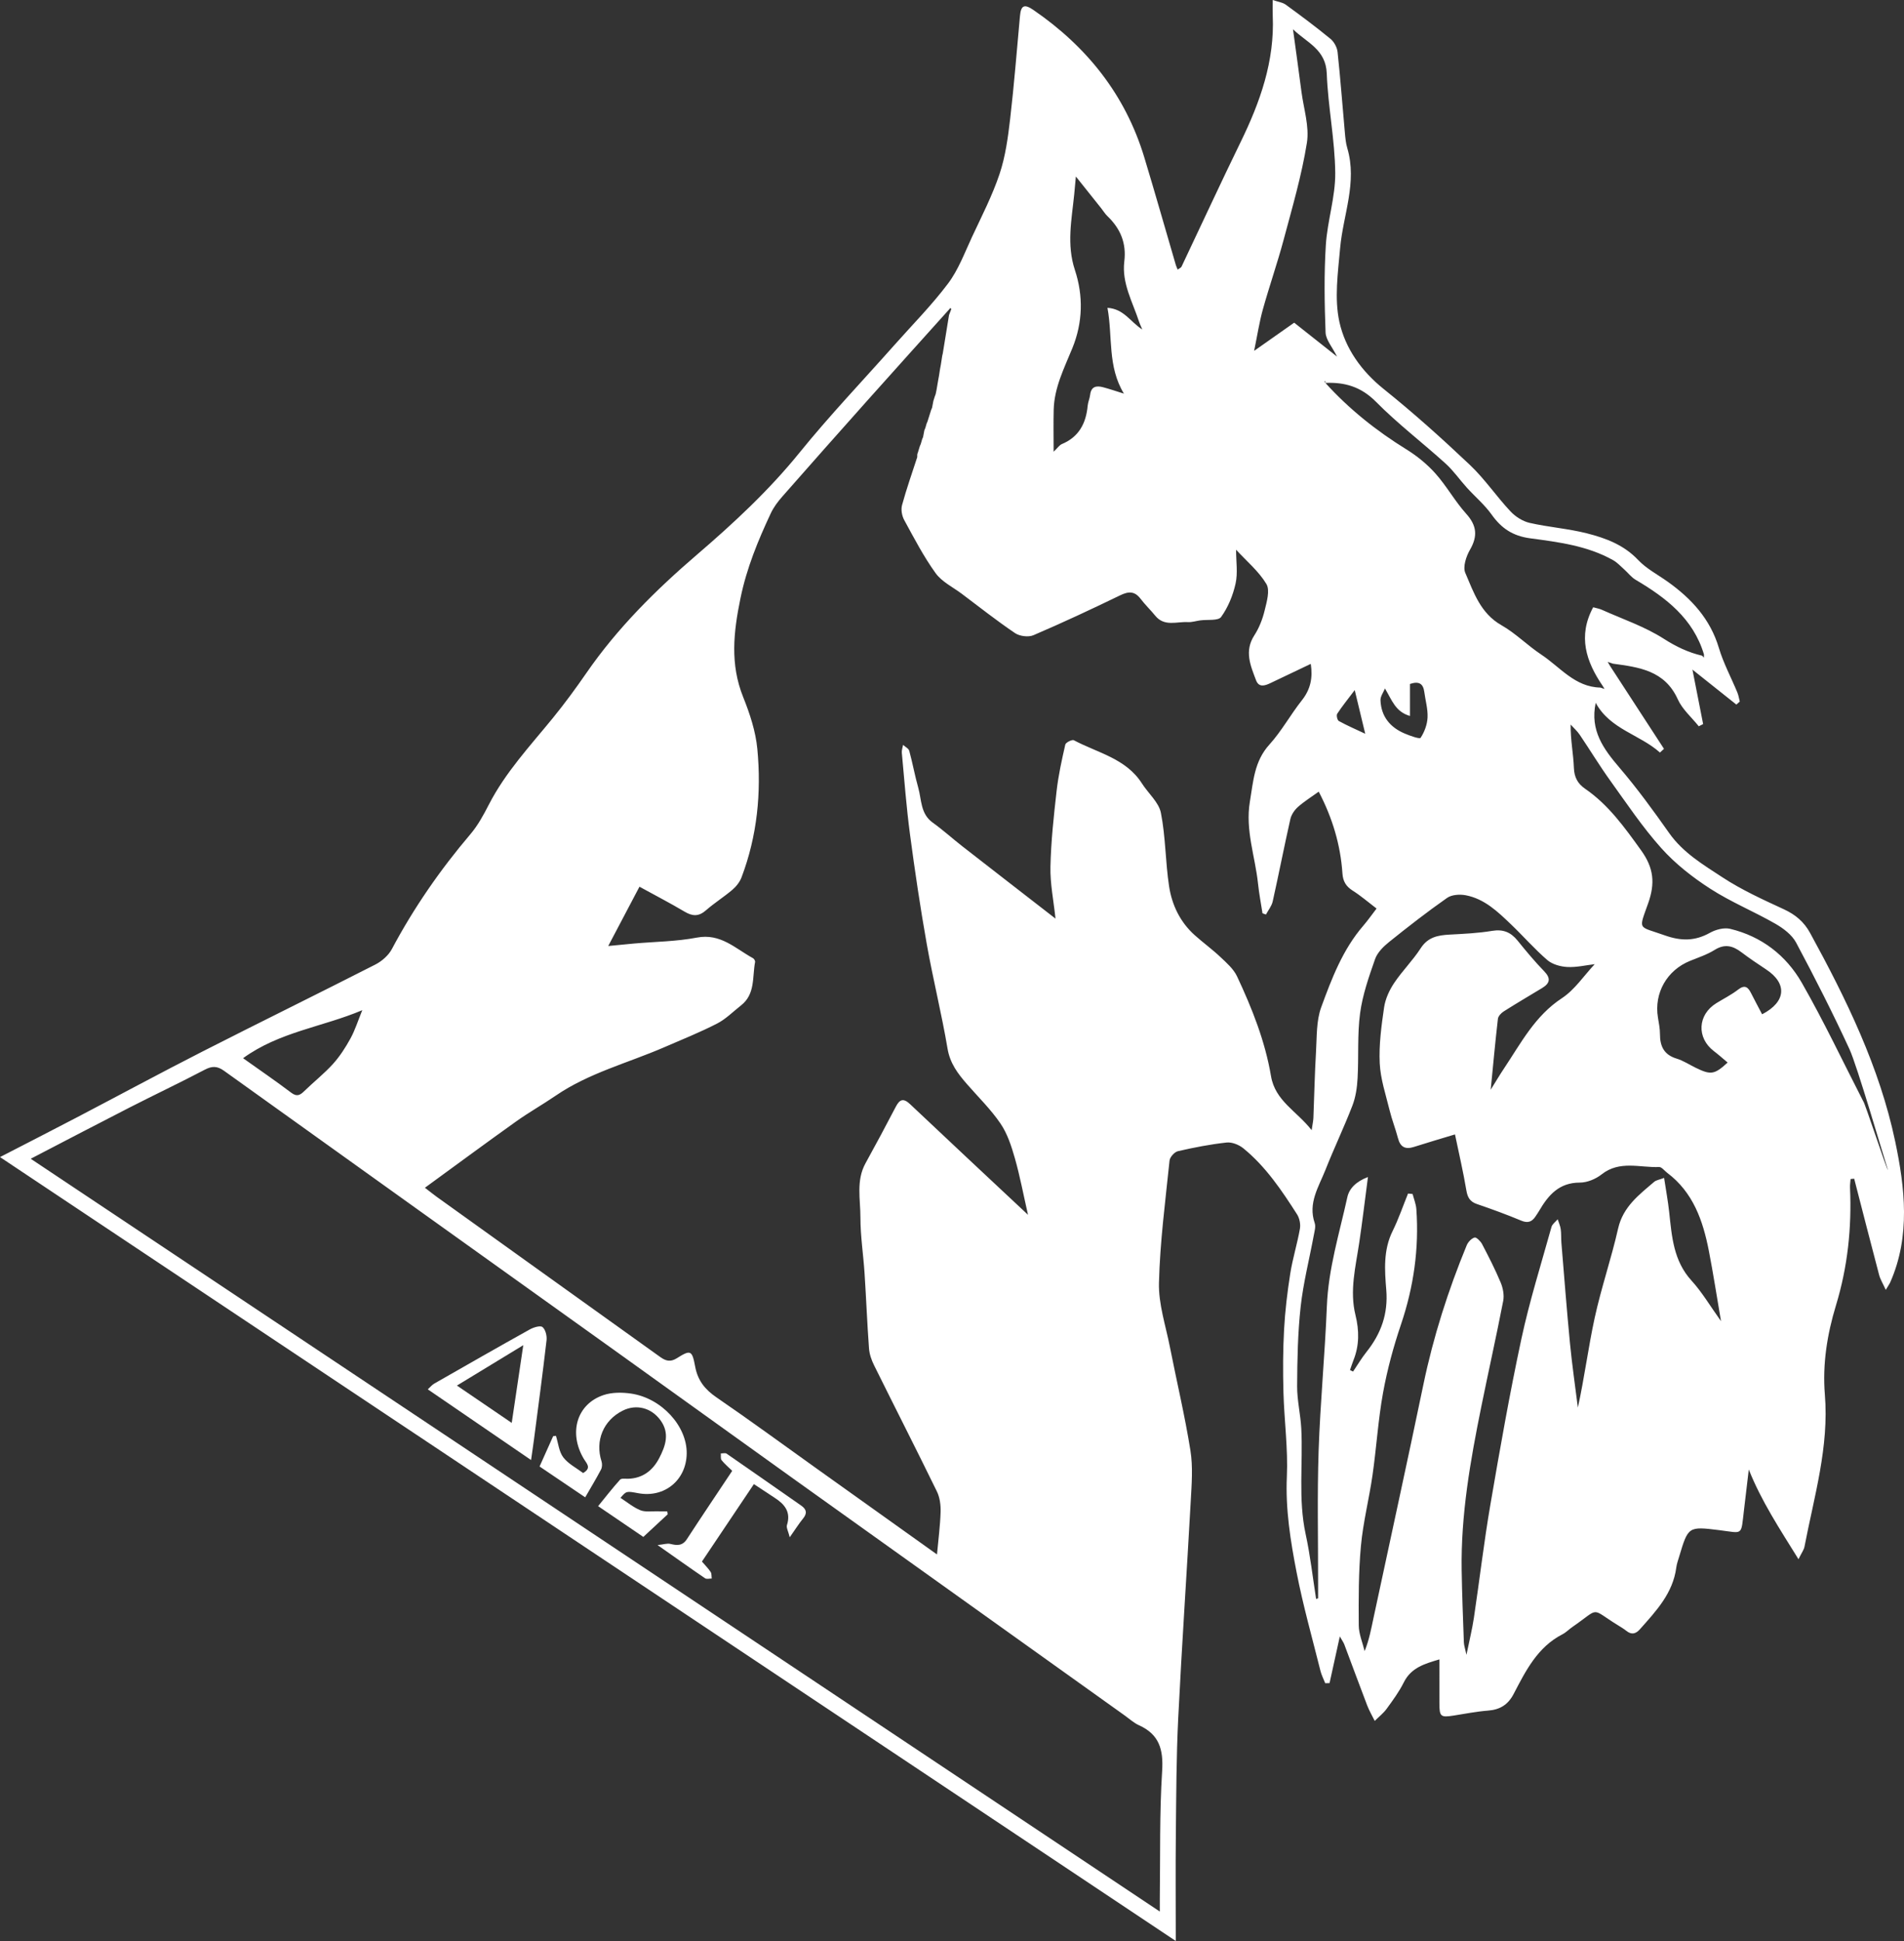 <?xml version="1.0" encoding="utf-8"?>
<!-- Generator: Adobe Illustrator 16.0.0, SVG Export Plug-In . SVG Version: 6.00 Build 0)  -->
<!DOCTYPE svg PUBLIC "-//W3C//DTD SVG 1.1//EN" "http://www.w3.org/Graphics/SVG/1.1/DTD/svg11.dtd">
<svg version="1.1" id="Layer_1" xmlns="http://www.w3.org/2000/svg" xmlns:xlink="http://www.w3.org/1999/xlink" x="0px" y="0px"
	 width="541.169px" height="551.553px" viewBox="0 0 541.169 551.553" enable-background="new 0 0 541.169 551.553"
	 xml:space="preserve">
<rect x="0" y="0" width="541.169" height="551.553" fill="#333333" stroke="none"/>
<g>
	<g>
		<path fill-rule="evenodd" clip-rule="evenodd" fill="#FFFFFF" d="M457.621,189.234c5.109,7.852,10.219,15.703,15.328,23.557
			c-0.383,0.352-0.764,0.703-1.146,1.055c-5.777-5.166-14.162-6.584-18.258-14.129c-1.672,7.832,2.203,13.107,6.756,18.43
			c5.047,5.902,9.639,12.219,14.121,18.575c3.949,5.602,9.686,9.002,15.145,12.582c5.475,3.59,11.537,6.34,17.508,9.102
			c3.268,1.512,5.695,3.584,7.395,6.691c10.314,18.841,19.771,38.21,24.193,59.25c2.748,13.07,4.398,26.873-1.393,40.008
			c-0.207,0.467-0.518,0.889-1.281,2.176c-0.814-1.795-1.553-2.963-1.891-4.238c-2.408-9.105-4.734-18.23-7.088-27.35
			c-0.342,0.029-0.686,0.061-1.027,0.09c-0.057,0.83-0.193,1.664-0.156,2.492c0.498,11.371-0.662,22.457-4.008,33.451
			c-2.479,8.143-3.857,16.686-3.146,25.297c1.225,14.865-3.045,28.951-5.795,43.258c-0.164,0.863-0.77,1.641-1.699,3.543
			c-5.406-8.721-10.543-16.488-14.129-25.494c-0.455,3.842-0.9,7.682-1.363,11.521c-0.902,7.473-0.098,6.568-7.086,5.703
			c-8.76-1.084-8.77-1.021-11.34,7.531c-0.305,1.02-0.678,2.039-0.814,3.086c-0.955,7.334-5.744,12.383-10.346,17.561
			c-1.211,1.361-2.412,1.6-3.879,0.428c-0.746-0.596-1.576-1.09-2.393-1.592c-8.043-4.951-4.807-5.084-12.918,0.51
			c-0.963,0.664-1.799,1.551-2.824,2.078c-7.092,3.641-10.43,10.361-13.865,16.945c-1.602,3.07-3.879,4.477-7.275,4.738
			c-3.289,0.254-6.547,0.91-9.814,1.418c-3.678,0.572-4.012,0.297-4.02-3.525c-0.008-4.049-0.002-8.098-0.002-12.439
			c-4.193,1.242-8.027,2.324-10.125,6.543c-1.32,2.65-3.111,5.088-4.865,7.492c-0.939,1.287-2.248,2.303-3.391,3.441
			c-0.727-1.479-1.57-2.91-2.156-4.441c-2.207-5.748-4.32-11.531-6.492-17.295c-0.213-0.563-0.59-1.064-1.271-2.271
			c-1.074,4.875-1.996,9.066-2.918,13.26c-0.41,0.012-0.82,0.023-1.23,0.035c-0.459-1.17-1.057-2.303-1.357-3.512
			c-2.326-9.313-4.951-18.568-6.777-27.98c-1.736-8.947-3.188-17.936-2.77-27.221c0.355-7.943-0.752-15.943-0.969-23.924
			c-0.164-5.945-0.146-11.912,0.176-17.85c0.291-5.314,0.926-10.629,1.754-15.889c0.678-4.289,1.994-8.475,2.748-12.756
			c0.229-1.295-0.102-2.992-0.811-4.098c-4.375-6.832-8.906-13.59-15.275-18.773c-1.24-1.008-3.223-1.805-4.746-1.639
			c-4.652,0.508-9.275,1.408-13.84,2.461c-0.977,0.225-2.277,1.674-2.379,2.666c-1.193,11.568-2.723,23.143-3.01,34.744
			c-0.148,6.039,1.914,12.146,3.105,18.197c1.934,9.824,4.266,19.582,5.84,29.461c0.746,4.678,0.35,9.584,0.088,14.365
			c-1.129,20.566-2.543,41.117-3.559,61.689c-0.543,10.984-0.559,21.998-0.676,33c-0.104,9.801-0.021,19.604-0.021,30.305
			C222.311,476.982,111.318,402.998,0,328.799c7.484-3.859,14.742-7.563,21.963-11.338c11.879-6.209,23.672-12.588,35.613-18.672
			c16.324-8.318,32.781-16.377,49.102-24.701c1.854-0.945,3.74-2.592,4.701-4.398c6.242-11.729,13.742-22.549,22.34-32.664
			c2.109-2.482,3.721-5.456,5.221-8.378c4.734-9.215,11.75-16.699,18.207-24.625c3.357-4.121,6.512-8.424,9.533-12.799
			c8.801-12.742,19.674-23.531,31.355-33.557c10.451-8.973,20.488-18.271,29.215-29.049c8.512-10.516,17.881-20.336,26.869-30.468
			c5.168-5.827,10.686-11.391,15.352-17.597c2.947-3.922,4.719-8.76,6.826-13.276c2.748-5.884,5.752-11.705,7.805-17.836
			c1.666-4.977,2.389-10.334,3.002-15.585c1.141-9.75,1.902-19.544,2.801-29.321c0.279-3.028,1.232-3.479,3.826-1.699
			c15.172,10.415,26.1,24.055,31.488,41.814c3.09,10.188,5.99,20.434,8.984,30.653c0.105,0.363,0.277,0.707,0.514,1.301
			c0.51-0.371,0.957-0.525,1.1-0.824c5.619-11.826,11.096-23.719,16.836-35.484c5.527-11.331,9.658-22.953,9.094-35.805
			c-0.057-1.27-0.008-2.544-0.008-4.492c1.531,0.529,2.814,0.676,3.723,1.337c4.301,3.133,8.572,6.316,12.682,9.692
			c1.033,0.847,1.889,2.425,2.031,3.752c0.818,7.618,1.383,15.264,2.07,22.896c0.135,1.482,0.268,2.999,0.688,4.415
			c2.893,9.752-1.191,18.958-2.035,28.421c-0.621,6.982-1.676,14.325-0.201,20.992c1.646,7.441,6.211,13.93,12.58,19.035
			c8.479,6.795,16.59,14.083,24.488,21.553c4.219,3.99,7.533,8.924,11.52,13.186c1.408,1.51,3.469,2.844,5.453,3.299
			c5.395,1.238,10.996,1.625,16.35,2.99c5.33,1.359,10.465,3.275,14.508,7.551c2.361,2.496,5.594,4.17,8.441,6.203
			c6.725,4.801,12.055,10.566,14.508,18.781c1.301,4.363,3.508,8.453,5.26,12.684c0.336,0.813,0.463,1.713,0.686,2.57
			c-0.322,0.287-0.645,0.576-0.967,0.863c-4.09-3.258-8.182-6.516-12.488-9.943c1.016,5.172,2.027,10.326,3.039,15.48
			c-0.414,0.209-0.826,0.418-1.24,0.627c-2.029-2.541-4.676-4.807-5.971-7.68c-3.693-8.18-11.006-9.102-18.428-10.113
			c-0.498-0.166-0.996-0.332-1.494-0.5C457.166,188.472,457.395,188.853,457.621,189.234z M483.797,186.33
			c0.166,0.182,0.334,0.363,0.5,0.545c0.006-0.301,0.012-0.604,0.018-0.904c-3.053-10.213-10.787-16.113-19.432-21.223
			c-1.242-0.734-2.168-1.99-3.271-2.971c-1.008-0.896-1.951-1.936-3.105-2.588c-7.314-4.123-15.537-5.141-23.619-6.227
			c-4.906-0.66-8.141-2.82-10.9-6.705c-1.996-2.809-4.721-5.096-7.057-7.672c-2.051-2.26-3.809-4.828-6.055-6.861
			c-6.537-5.918-13.596-11.295-19.781-17.547c-4.242-4.287-8.908-5.63-14.488-5.36c0.064-0.135,0.129-0.269,0.193-0.403
			c-0.131-0.028-0.262-0.057-0.393-0.085c0.092,0.149,0.182,0.298,0.273,0.448c6.744,7.461,14.512,13.641,23.068,18.928
			c3.027,1.873,5.906,4.223,8.271,6.875c3.17,3.555,5.512,7.854,8.701,11.391c3.041,3.373,3.332,6.367,1.092,10.252
			c-1.084,1.883-2.072,4.848-1.336,6.561c2.393,5.561,4.328,11.508,10.291,14.889c4.035,2.289,7.387,5.748,11.283,8.322
			c5.361,3.539,9.559,9.244,16.82,9.389c0.396,0.131,0.793,0.262,1.188,0.393c-0.178-0.291-0.355-0.58-0.533-0.871
			c-4.721-6.92-7.119-14.117-2.699-22.342c0.893,0.254,1.732,0.385,2.48,0.721c5.924,2.656,12.203,4.77,17.609,8.24
			C476.422,183.771,479.861,185.412,483.797,186.33z M269.691,88.013c-7.738,8.616-15.5,17.213-23.211,25.854
			c-8.078,9.053-16.129,18.129-24.135,27.246c-1.254,1.43-2.449,3.012-3.252,4.719c-3.65,7.783-6.871,15.598-8.639,24.209
			c-1.979,9.627-2.979,18.693,0.781,28.059c1.891,4.711,3.551,9.742,4.023,14.75c1.174,12.402-0.031,24.679-4.49,36.448
			c-0.5,1.32-1.494,2.596-2.578,3.521c-2.424,2.07-5.156,3.777-7.555,5.873c-2.043,1.787-3.807,1.701-6.043,0.375
			c-4.154-2.467-8.455-4.689-12.838-7.094c-3.023,5.742-5.865,11.133-8.875,16.848c2.814-0.271,5.092-0.506,7.373-0.709
			c5.945-0.525,11.984-0.563,17.816-1.68c6.752-1.295,10.947,3.125,15.961,5.854c0.311,0.17,0.65,0.756,0.59,1.074
			c-0.818,4.267,0.1,9.119-3.98,12.324c-2.258,1.773-4.34,3.904-6.852,5.189c-4.879,2.502-9.992,4.551-15.031,6.734
			c-10.322,4.473-21.379,7.283-30.824,13.75c-3.688,2.523-7.6,4.725-11.236,7.316c-8.539,6.088-16.975,12.322-25.922,18.84
			c1.674,1.289,2.477,1.945,3.316,2.549c8.393,6.025,16.791,12.043,25.189,18.059c12.813,9.176,25.631,18.342,38.434,27.529
			c1.516,1.09,2.865,1.438,4.639,0.322c3.91-2.461,4.363-2.35,5.229,2.33c0.734,3.98,2.783,6.535,6.074,8.787
			c9.57,6.551,18.926,13.414,28.367,20.154c11.393,8.129,22.785,16.258,34.297,24.471c0.377-4.145,0.906-8.117,1.029-12.104
			c0.059-1.936-0.225-4.098-1.061-5.811c-5.854-11.982-11.918-23.859-17.836-35.809c-0.738-1.49-1.334-3.186-1.455-4.824
			c-0.525-7.113-0.799-14.244-1.264-21.363c-0.346-5.295-1.18-10.58-1.174-15.869c0.006-5.139-1.277-10.461,1.455-15.4
			c2.936-5.309,5.791-10.66,8.596-16.039c1.129-2.164,2.186-2.512,4.088-0.713c10.973,10.377,22.021,20.676,33.49,31.418
			c-1.326-5.828-2.295-11.031-3.74-16.098c-0.969-3.4-2.115-6.945-4.07-9.822c-2.736-4.025-6.291-7.496-9.512-11.189
			c-2.58-2.961-4.834-5.887-5.543-10.094c-1.68-9.953-4.143-19.773-5.906-29.712c-1.844-10.389-3.393-20.836-4.783-31.297
			c-1.02-7.663-1.592-15.384-2.311-23.083c-0.068-0.73,0.229-1.494,0.357-2.24c0.605,0.559,1.572,1.018,1.758,1.693
			c0.949,3.459,1.574,7.008,2.549,10.459c0.975,3.449,0.611,7.426,4.113,9.935c2.924,2.094,5.6,4.527,8.439,6.742
			c8.789,6.852,17.604,13.668,26.465,20.541c-0.541-5.127-1.543-9.951-1.438-14.75c0.158-7.191,0.938-14.384,1.754-21.542
			c0.504-4.428,1.475-8.813,2.469-13.166c0.137-0.598,1.939-1.492,2.428-1.23c6.76,3.596,14.826,5.164,19.361,12.285
			c1.793,2.818,4.787,5.336,5.385,8.355c1.354,6.841,1.268,13.952,2.326,20.868c0.813,5.322,3.145,10.178,7.285,13.885
			c2.379,2.131,4.98,4.016,7.299,6.205c1.76,1.662,3.742,3.391,4.736,5.507c4.256,9.063,7.967,18.389,9.641,28.307
			c1.201,7.125,7.316,9.93,11.557,15.393c0.264-1.799,0.463-2.629,0.496-3.467c0.256-6.283,0.371-12.574,0.746-18.85
			c0.254-4.234,0.061-8.74,1.475-12.609c2.984-8.16,6.105-16.386,11.936-23.146c1.303-1.512,2.449-3.156,3.799-4.908
			c-2.375-1.807-4.467-3.623-6.779-5.086c-1.906-1.207-2.77-2.639-2.922-4.91c-0.547-8.098-2.826-15.731-6.736-23.22
			c-2.041,1.475-4.119,2.76-5.918,4.357c-0.98,0.871-1.865,2.188-2.15,3.448c-1.756,7.779-3.277,15.611-5.016,23.395
			c-0.293,1.313-1.262,2.477-1.916,3.711c-0.328-0.115-0.656-0.23-0.984-0.346c-0.432-2.805-0.975-5.6-1.27-8.42
			c-0.813-7.758-3.672-15.225-2.313-23.323c0.973-5.795,1.236-11.453,5.545-16.205c3.479-3.836,6.008-8.514,9.242-12.594
			c2.43-3.066,3.129-6.334,2.518-10.334c-3.91,1.863-7.717,3.68-11.525,5.49c-1.555,0.738-3.238,1.264-4.027-0.828
			c-1.572-4.16-3.404-8.287-0.49-12.775c1.369-2.107,2.334-4.602,2.928-7.055c0.598-2.469,1.57-5.742,0.496-7.535
			c-2.168-3.619-5.611-6.473-8.615-9.736c0,3.352,0.523,6.607-0.139,9.6c-0.74,3.342-2.125,6.754-4.107,9.502
			c-0.834,1.158-3.916,0.693-5.973,0.98c-1.16,0.16-2.328,0.555-3.473,0.486c-3.162-0.189-6.682,1.381-9.285-1.82
			c-1.34-1.646-2.889-3.127-4.172-4.811c-1.697-2.223-3.424-2.133-5.818-0.971c-8.133,3.943-16.33,7.77-24.635,11.33
			c-1.43,0.613-3.904,0.289-5.223-0.6c-5.188-3.504-10.113-7.396-15.121-11.16c-2.545-1.912-5.68-3.414-7.461-5.885
			c-3.404-4.719-6.117-9.953-8.916-15.082c-0.65-1.193-0.969-2.957-0.621-4.234c1.25-4.6,2.85-9.104,4.318-13.643
			c0.004-0.229,0.008-0.455,0.01-0.682c0.008-0.195,0.059-0.379,0.152-0.551c0.195-0.639,0.391-1.275,0.586-1.912
			c0.09-0.207,0.182-0.412,0.271-0.619c0.123-0.435,0.246-0.869,0.369-1.306c0.09-0.206,0.18-0.413,0.27-0.62
			c0.123-0.649,0.246-1.299,0.369-1.947c0.088-0.205,0.176-0.41,0.264-0.614c0.127-0.435,0.254-0.87,0.381-1.304
			c0.09-0.185,0.17-0.372,0.244-0.563c0.346-1.096,0.691-2.191,1.037-3.287c0.088-0.206,0.176-0.413,0.264-0.619
			c0.125-0.65,0.25-1.299,0.375-1.947c0.133-0.424,0.266-0.848,0.398-1.27c0.08-0.213,0.162-0.428,0.242-0.641
			c0.084-0.402,0.168-0.805,0.254-1.207c0.154-0.912,0.309-1.824,0.463-2.736c0.072-0.388,0.145-0.775,0.217-1.164
			c0.107-0.682,0.213-1.362,0.318-2.043c0.072-0.395,0.146-0.787,0.221-1.18c0.135-0.877,0.271-1.755,0.408-2.632
			c0.057-0.194,0.105-0.392,0.145-0.59c0.594-3.647,1.188-7.297,1.781-10.945c0.215-0.563,0.43-1.128,0.645-1.688
			c-0.084-0.113-0.168-0.227-0.252-0.34C269.986,87.667,269.838,87.84,269.691,88.013z M329.646,543.182
			c0-1.686-0.012-2.742,0.002-3.801c0.16-12.039-0.098-24.105,0.662-36.107c0.391-6.146-0.824-10.432-6.6-13.031
			c-1.43-0.643-2.645-1.771-3.941-2.699c-31.4-22.43-62.807-44.85-94.193-67.299c-17.035-12.186-34.018-24.445-51.051-36.635
			c-36.953-26.447-73.932-52.859-110.863-79.34c-1.918-1.377-3.393-1.387-5.471-0.295c-7.049,3.703-14.254,7.107-21.344,10.73
			c-9.248,4.727-18.445,9.551-28.117,14.568C115.816,400.654,222.404,471.701,329.646,543.182z M374.074,454.361
			c0.189-0.059,0.377-0.117,0.566-0.176c0-1.359-0.004-2.719,0-4.078c0.021-12.605-0.271-25.223,0.148-37.814
			c0.459-13.719,1.797-27.408,2.344-41.127c0.424-10.65,3.564-20.719,5.822-30.975c0.537-2.447,2.447-4.428,5.857-5.723
			c-0.889,6.752-1.596,12.723-2.48,18.666c-1.018,6.828-2.779,13.623-1.068,20.561c1.076,4.365,1.115,8.609-0.568,12.82
			c-0.367,0.92-0.66,1.871-0.986,2.807c0.289,0.141,0.58,0.283,0.869,0.424c1.266-1.863,2.418-3.818,3.818-5.576
			c4.139-5.197,6.189-10.836,5.617-17.688c-0.463-5.553-0.859-11.275,1.801-16.652c1.703-3.439,2.943-7.107,4.393-10.672
			c0.432,0.045,0.865,0.09,1.297,0.135c0.367,1.434,0.963,2.854,1.064,4.307c0.793,11.203-0.756,22.064-4.361,32.738
			c-2.141,6.33-3.91,12.85-5.105,19.42c-1.402,7.717-1.873,15.6-2.988,23.377c-0.965,6.744-2.682,13.404-3.303,20.172
			c-0.688,7.477-0.664,15.033-0.615,22.555c0.016,2.443,1.082,4.881,1.67,7.322c1.314-3.262,1.867-6.363,2.527-9.443
			c4.721-22.082,9.568-44.137,14.162-66.246c2.83-13.623,7.037-26.785,12.32-39.621c0.385-0.932,1.342-1.955,2.24-2.215
			c0.506-0.146,1.703,1.045,2.135,1.869c1.877,3.59,3.734,7.205,5.291,10.939c0.654,1.574,1.029,3.561,0.713,5.201
			c-1.949,10.041-4.191,20.025-6.227,30.051c-3.113,15.348-5.838,30.754-5.58,46.504c0.111,6.82,0.379,13.639,0.623,20.457
			c0.033,0.895,0.359,1.779,0.738,3.557c0.85-4.166,1.635-7.307,2.111-10.492c1.605-10.74,2.861-21.535,4.697-32.234
			c2.697-15.732,5.463-31.467,8.809-47.068c2.299-10.715,5.604-21.213,8.547-31.783c0.23-0.83,1.16-1.465,1.766-2.189
			c0.297,0.93,0.723,1.84,0.859,2.791c0.18,1.26,0.084,2.557,0.189,3.832c0.793,9.541,1.52,19.088,2.443,28.615
			c0.592,6.107,1.484,12.186,2.242,18.277c1.883-8.563,2.959-17.135,4.791-25.543c1.857-8.523,4.725-16.824,6.646-25.336
			c1.4-6.188,5.924-9.57,10.25-13.271c0.574-0.492,1.475-0.602,2.824-1.119c0.531,3.512,1.109,6.602,1.445,9.719
			c0.752,6.945,1.217,13.85,6.359,19.48c3,3.285,5.295,7.217,8.371,11.506c-1.236-7.211-2.215-13.602-3.449-19.945
			c-1.672-8.598-4.453-16.666-11.871-22.225c-0.758-0.566-1.533-1.656-2.264-1.627c-5.488,0.215-11.234-1.955-16.354,2.092
			c-1.666,1.316-4.098,2.332-6.18,2.33c-5.902-0.008-8.959,3.557-11.57,8.018c-0.322,0.553-0.691,1.078-1.045,1.611
			c-1.018,1.537-2.184,1.961-4.055,1.18c-4.125-1.723-8.33-3.264-12.564-4.705c-2.014-0.684-2.689-1.887-3.031-3.928
			c-0.873-5.215-2.084-10.371-3.227-15.865c-4.15,1.258-7.922,2.357-11.664,3.553c-2.428,0.773-3.863,0.082-4.529-2.451
			c-0.703-2.68-1.734-5.275-2.391-7.963c-1.086-4.434-2.596-8.885-2.807-13.381c-0.246-5.26,0.475-10.609,1.242-15.852
			c0.352-2.406,1.482-4.869,2.846-6.914c2.297-3.445,5.313-6.414,7.553-9.89c2.047-3.174,4.887-3.701,8.191-3.881
			c4.043-0.219,8.115-0.396,12.098-1.061c3.158-0.527,5.328,0.385,7.26,2.773c2.408,2.979,4.867,5.936,7.533,8.682
			c1.992,2.052,1.658,3.449-0.584,4.802c-3.646,2.201-7.318,4.359-10.912,6.641c-0.719,0.455-1.547,1.334-1.635,2.096
			c-0.752,6.5-1.346,13.02-2.047,20.141c1.43-2.291,2.543-4.184,3.76-6.006c4.818-7.201,8.789-14.959,16.469-19.998
			c3.658-2.402,6.264-6.406,9.332-9.669c-2.521,0.295-5.174,0.936-7.785,0.801c-1.945-0.102-4.246-0.734-5.676-1.961
			c-3.635-3.125-6.807-6.781-10.281-10.104c-3.766-3.598-7.57-7.309-12.93-8.32c-1.686-0.316-3.971-0.172-5.287,0.752
			c-5.666,3.973-11.141,8.232-16.537,12.572c-1.598,1.285-3.285,2.977-3.934,4.828c-1.756,5.015-3.553,10.14-4.254,15.367
			c-0.816,6.088-0.369,12.336-0.715,18.5c-0.145,2.607-0.533,5.326-1.465,7.744c-2.369,6.154-5.236,12.117-7.658,18.254
			c-1.902,4.82-5.023,9.439-3.063,15.127c0.346,1.008-0.045,2.322-0.256,3.463c-1.258,6.777-2.986,13.498-3.738,20.326
			c-0.822,7.469-0.957,15.033-1,22.559c-0.023,4.01,0.967,8.014,1.178,12.037c0.521,9.986-0.914,20.027,1.238,29.988
			C372.416,441.99,373.105,448.205,374.074,454.361z M367.84,91.695c3.254,2.574,7.383,5.84,12.184,9.638
			c-1.369-2.757-3.182-4.771-3.26-6.851c-0.309-8.275-0.449-16.596,0.074-24.853c0.434-6.866,2.738-13.676,2.672-20.497
			c-0.09-9.417-2.061-18.804-2.408-28.235c-0.256-6.894-5.639-8.746-9.598-12.583c0.848,6.231,1.656,11.986,2.404,17.75
			c0.629,4.847,2.287,9.878,1.547,14.518c-1.484,9.292-4.168,18.405-6.604,27.525c-1.779,6.656-4.064,13.174-5.912,19.813
			c-1.008,3.624-1.57,7.372-2.482,11.78C360.197,97.07,363.508,94.742,367.84,91.695z M529.596,312.965
			c0.297-0.043,6.711,19.549,7.008,19.506c-1.572-4.914-8.783-29.686-10.932-34.334c-4.734-10.248-9.85-20.332-15.172-30.291
			c-1.188-2.221-3.633-4.055-5.904-5.357c-6.064-3.475-12.609-6.158-18.465-9.93c-5.043-3.248-9.941-7.078-13.926-11.525
			c-5.369-5.992-9.891-12.759-14.604-19.317c-3.021-4.205-5.707-8.652-8.613-12.943c-0.713-1.055-1.705-1.922-2.568-2.877
			c-0.055,4.361,0.779,8.324,0.924,12.313c0.098,2.691,1.127,4.506,3.141,5.889c6.713,4.607,11.275,11.028,15.967,17.544
			c3.598,4.996,4.012,9.332,2.021,14.979c-2.793,7.92-3.004,6.428,4.697,9.172c4.574,1.629,8.543,1.672,12.795-0.705
			c1.656-0.926,4.025-1.572,5.783-1.15c8.939,2.141,15.918,7.553,20.377,15.335C518.404,290.242,523.814,301.711,529.596,312.965z
			 M324.67,93.632c-0.508-1.209-0.734-1.656-0.887-2.127c-1.826-5.64-4.984-11.008-4.225-17.213
			c0.641-5.225-1.115-9.345-4.795-12.873c-0.684-0.654-1.182-1.498-1.777-2.246c-2.336-2.932-4.676-5.86-7.193-9.015
			c-0.186,2.01-0.314,3.55-0.471,5.087c-0.723,7.158-2.205,14.222,0.193,21.469c2.434,7.36,2.25,14.938-0.713,22.204
			c-2.318,5.688-5.152,11.198-5.313,17.511c-0.096,3.807-0.018,7.617-0.018,11.932c1.127-1.07,1.629-1.874,2.342-2.172
			c4.869-2.039,6.875-5.918,7.336-10.907c0.096-1.044,0.578-2.05,0.701-3.095c0.283-2.418,1.814-2.643,3.686-2.148
			c1.893,0.5,3.746,1.145,5.914,1.817c-4.711-7.76-3.152-16.103-4.678-24.386C319.471,87.785,321.162,91.368,324.67,93.632z
			 M500.84,288.225c6.898-3.578,7.146-8.801,1.123-12.759c-2.389-1.57-4.762-3.18-7.045-4.9c-2.426-1.83-4.713-2.418-7.551-0.645
			c-2.141,1.338-4.619,2.156-6.986,3.113c-6.6,2.664-10.291,9.15-9.148,16.111c0.256,1.557,0.578,3.131,0.576,4.697
			c-0.006,3.459,1.145,5.891,4.734,6.977c1.91,0.58,3.645,1.74,5.465,2.625c4.283,2.082,5.299,1.916,9.033-1.51
			c-1.307-1.09-2.566-2.225-3.91-3.246c-4.941-3.756-4.641-10.305,0.66-13.598c2.074-1.289,4.295-2.383,6.217-3.871
			c1.887-1.459,2.805-0.775,3.682,0.975C498.68,284.164,499.729,286.104,500.84,288.225z M69.086,300.699
			c4.699,3.344,9.27,6.467,13.68,9.803c1.643,1.242,2.541,0.699,3.75-0.48c2.668-2.602,5.627-4.926,8.119-7.68
			c1.951-2.156,3.572-4.68,4.977-7.24c1.301-2.371,2.117-5.008,3.359-8.045C91.652,291.844,79.434,293.191,69.086,300.699z
			 M393.641,195.634c-0.447,1.123-1.313,2.262-1.268,3.363c0.186,4.635,2.768,7.732,6.953,9.477
			c1.473,0.615,4.174,1.598,4.453,1.178c1.096-1.652,1.877-3.777,1.971-5.764c0.115-2.4-0.607-4.836-0.928-7.264
			c-0.299-2.258-1.406-3.16-4.068-2.27c0,2.957,0,5.951,0,9.098C396.611,202.259,395.67,199.013,393.641,195.634z M385.049,196.099
			c-2.037,2.699-3.617,4.641-4.979,6.729c-0.283,0.434,0.027,1.82,0.457,2.055c2.318,1.277,4.762,2.332,7.51,3.625
			C386.996,204.189,386.131,200.595,385.049,196.099z"/>
	</g>
	<g>
		<path fill-rule="evenodd" clip-rule="evenodd" fill="#FFFFFF" d="M166.33,425.486c-4.469-3.02-8.596-5.809-12.971-8.764
			c1.313-2.928,2.588-5.77,3.863-8.611c0.265-0.033,0.529-0.066,0.795-0.1c0.653,2.068,0.848,4.482,2.081,6.111
			c1.409,1.859,3.743,3.02,5.646,4.461c2.488-1.457,0.984-2.709,0.211-4.002c-4.418-7.387-2.039-15.59,5.571-18.15
			c2.396-0.807,5.272-0.801,7.821-0.43c8.699,1.27,15.956,9.271,15.834,17.055c-0.119,7.57-6.331,12.646-13.777,11.256
			c-3.382-0.631-3.382-0.631-5.045,1.328c1.883,1.211,3.627,2.689,5.639,3.508c1.408,0.572,3.182,0.258,4.792,0.311
			c0.95,0.031,1.901,0.006,2.853,0.006c0.045,0.279,0.09,0.561,0.135,0.842c-2.188,2.029-4.377,4.061-6.929,6.428
			c-3.953-2.689-8.206-5.584-12.85-8.744c2.096-2.566,4.081-5.129,6.245-7.529c0.386-0.428,1.51-0.227,2.295-0.252
			c4.166-0.131,7.014-2.375,8.834-5.881c1.801-3.469,3.053-7.068,0.326-10.783c-2.576-3.508-6.838-4.631-10.714-2.691
			c-5.507,2.754-7.897,8.576-6.012,14.41c0.226,0.697,0.188,1.689-0.146,2.324C169.457,420.197,167.924,422.723,166.33,425.486z"/>
		<path fill-rule="evenodd" clip-rule="evenodd" fill="#FFFFFF" d="M150.943,414.889c-10.203-6.982-19.648-13.447-29.35-20.088
			c0.667-0.604,1.178-1.258,1.846-1.641c9.025-5.164,18.053-10.326,27.138-15.383c1.067-0.594,2.985-1.188,3.61-0.678
			c0.858,0.701,1.301,2.504,1.158,3.746c-1.084,9.404-2.351,18.787-3.569,28.174C151.551,410.76,151.285,412.494,150.943,414.889z
			 M129.872,393.725c5.372,3.658,10.208,6.953,15.575,10.611c1.139-7.656,2.152-14.473,3.284-22.086
			C142.092,386.289,136.206,389.869,129.872,393.725z"/>
		<path fill-rule="evenodd" clip-rule="evenodd" fill="#FFFFFF" d="M199.51,443.736c0.996,1.164,1.848,1.992,2.477,2.965
			c0.313,0.482,0.218,1.23,0.309,1.857c-0.638-0.008-1.445,0.232-1.886-0.066c-4.211-2.863-8.359-5.818-13.514-9.441
			c1.759-0.184,2.769-0.545,3.635-0.328c1.896,0.471,3.433,0.594,4.691-1.338c4.229-6.49,8.56-12.916,12.894-19.428
			c-1.096-1.072-2.176-1.959-3.021-3.033c-0.338-0.426-0.16-1.262-0.217-1.91c0.555,0.008,1.262-0.203,1.641,0.059
			c7.087,4.889,14.129,9.84,21.197,14.756c1.543,1.074,1.764,2.188,0.527,3.697c-1.137,1.385-2.092,2.918-3.777,5.307
			c-0.417-1.703-1.027-2.723-0.789-3.473c1.155-3.641-0.586-5.846-3.385-7.666c-1.945-1.266-3.875-2.555-6.016-3.967
			C209.289,429.16,204.445,436.379,199.51,443.736z"/>
	</g>
</g>
</svg>
